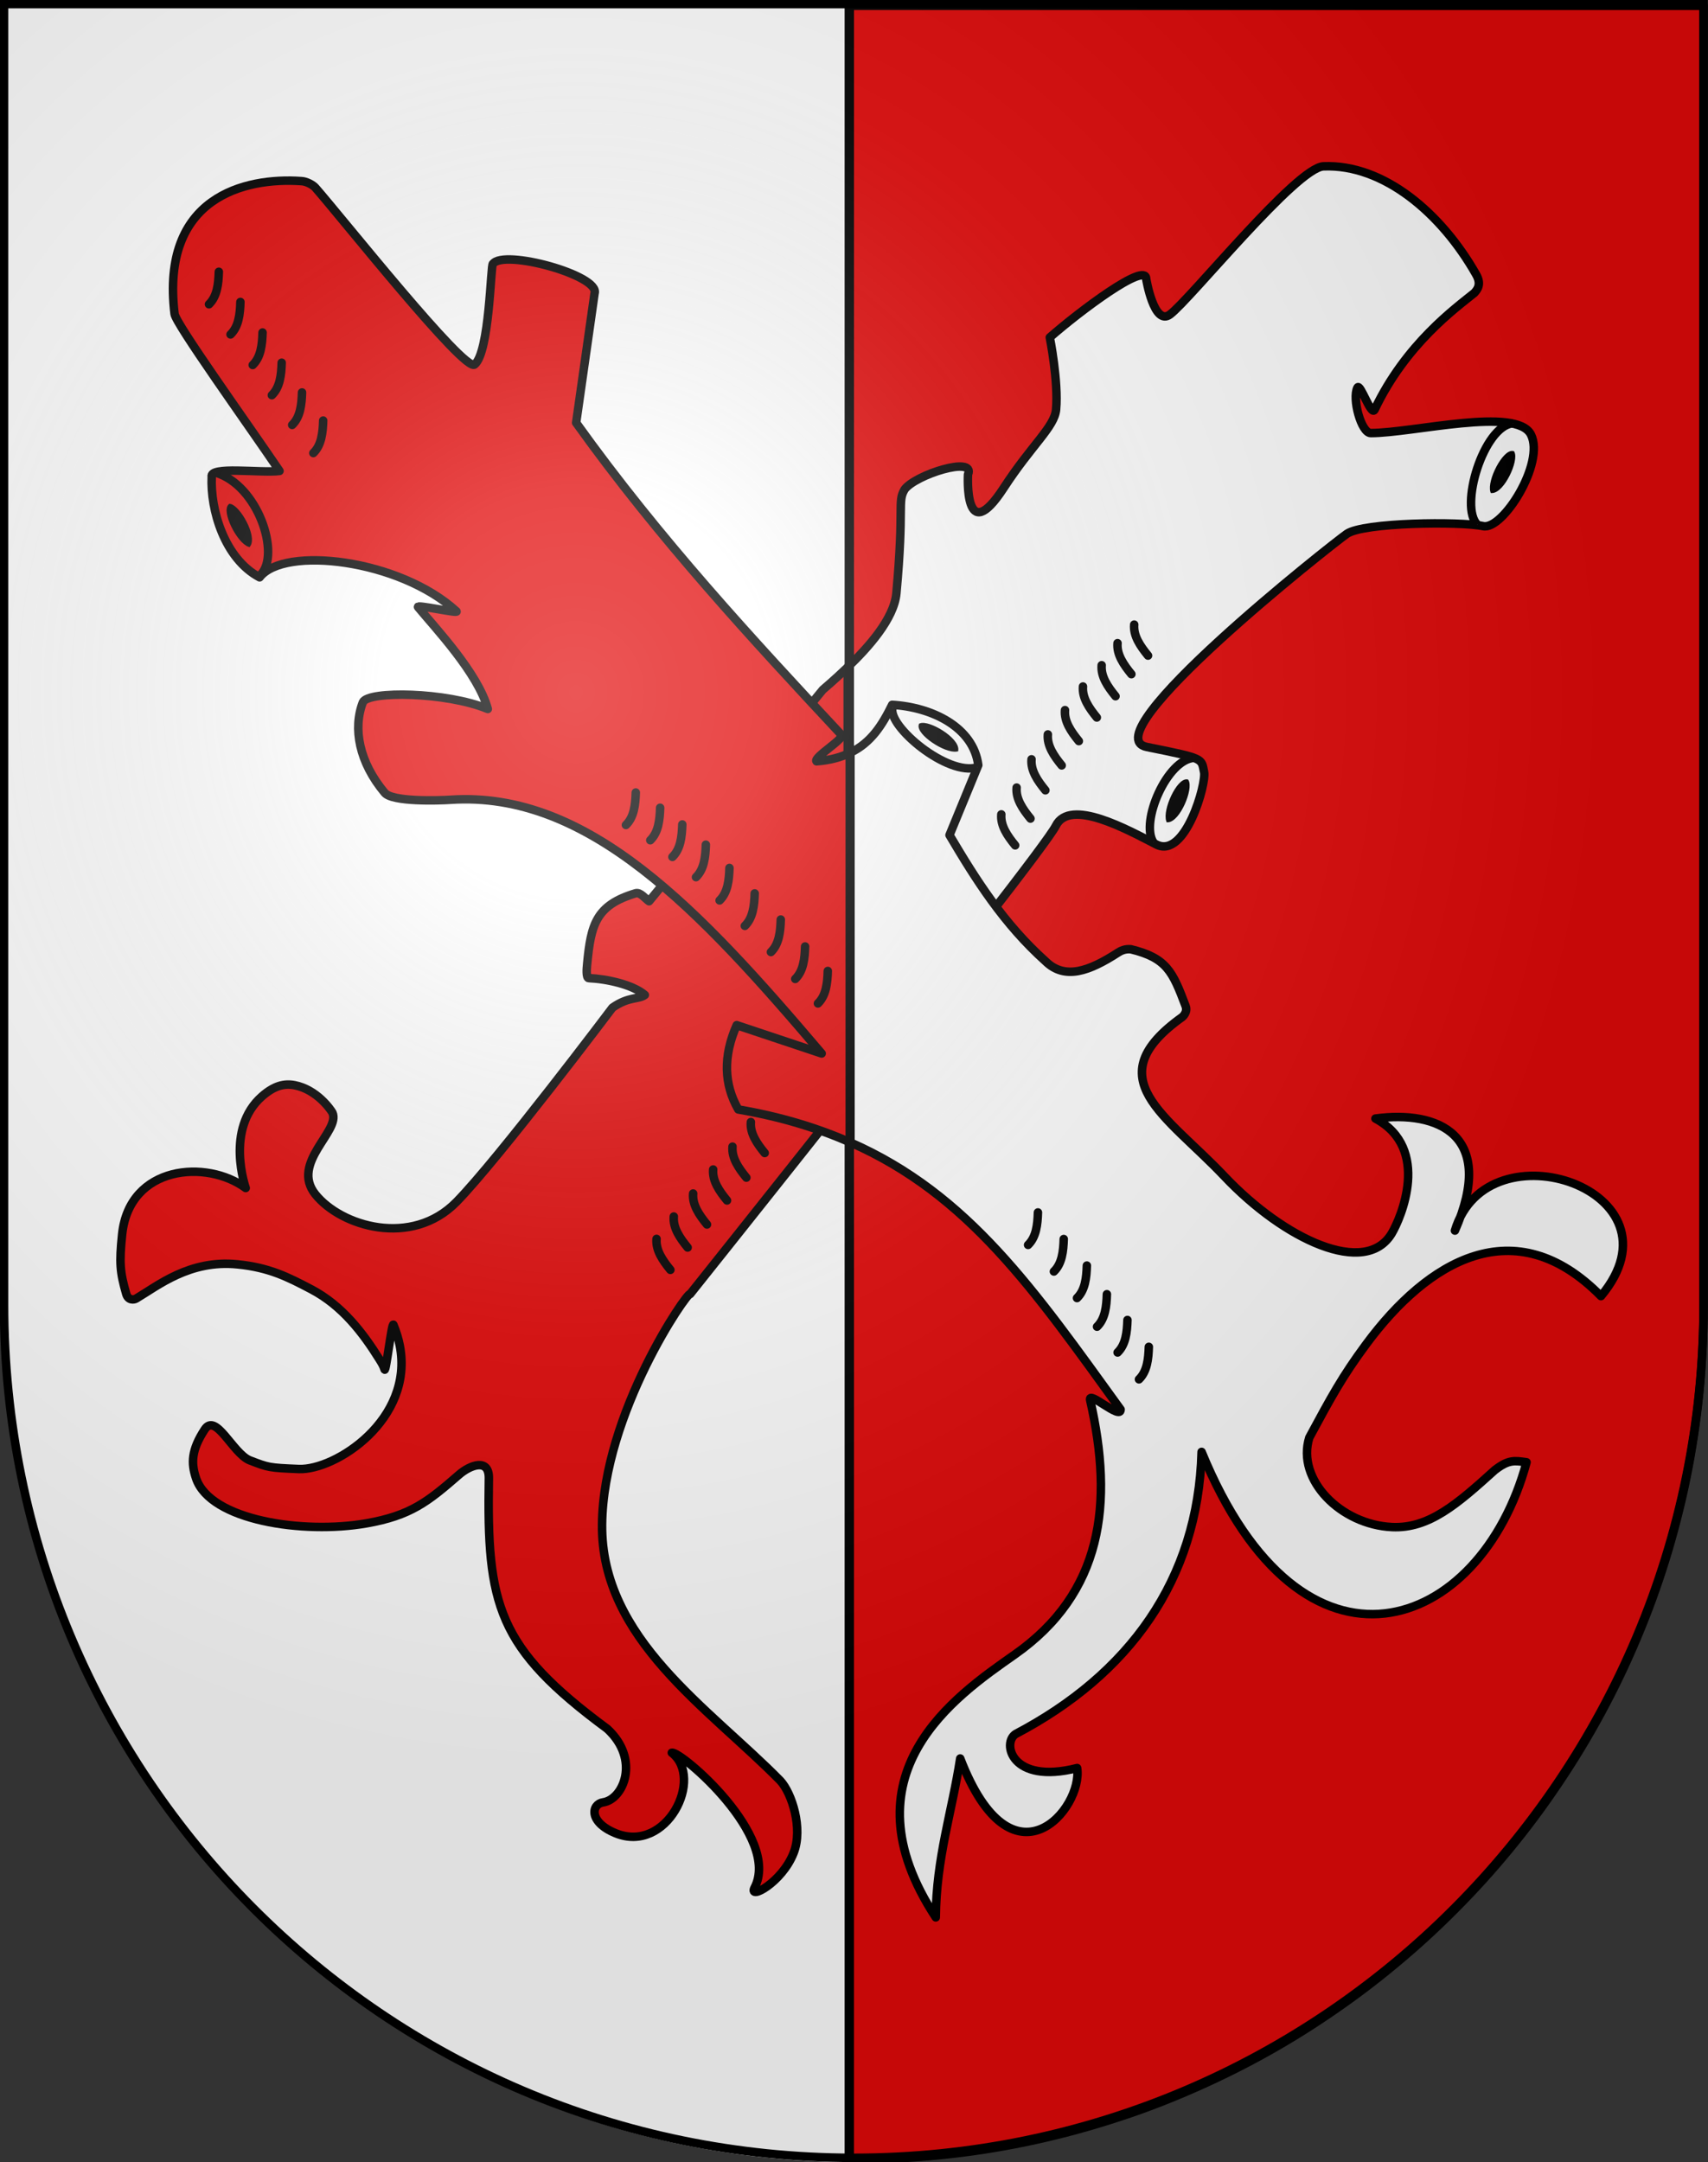 <?xml version="1.0" encoding="UTF-8"?>
<svg version="1.0" viewBox="0 0 603 763" xmlns="http://www.w3.org/2000/svg" xmlns:cc="http://creativecommons.org/ns#" xmlns:dc="http://purl.org/dc/elements/1.1/" xmlns:rdf="http://www.w3.org/1999/02/22-rdf-syntax-ns#" xmlns:xlink="http://www.w3.org/1999/xlink">
<rect x="0" y="0" width="603" height="763" fill="#333333" stroke="none"/>
<defs>
<radialGradient id="a" cx="858.04" cy="579.93" r="300" gradientTransform="matrix(1.215 1.5316e-24 1.4647e-23 1.267 -839.19 -490.49)" gradientUnits="userSpaceOnUse">
<stop stop-color="#fff" stop-opacity=".314" offset="0"/>
<stop stop-color="#fff" stop-opacity=".251" offset=".19"/>
<stop stop-color="#6b6b6b" stop-opacity=".125" offset=".6"/>
<stop stop-opacity=".125" offset="1"/>
</radialGradient>
</defs>
<desc>Coat of Arms of Canton of Freiburg (Fribourg)</desc>
<g>
<path d="m1.5 1.5v458.87c0 166.31 134.31 301.13 300 301.13s300-134.82 300-301.13v-458.87h-600z" fill="#fff"/>
<path d="m1.527 1v460.06c0 166.19 133.42 301.01 298.34 301.91v-761.97h-298.34z" fill="#fff"/>
<path d="m299.9 2.681v757.51" fill="none" stroke="#000" stroke-width="2.995"/>
<path d="m225.77 445.02c-0.351 3.982 2.179 7.619 4.889 10.935" fill="#e20909" fill-rule="evenodd" stroke="#000" stroke-linecap="round" stroke-linejoin="round" stroke-width="3"/>
<path d="m299.69 762c0.586 3e-3 1.163 0.031 1.75 0.031 5.178 0 10.324-0.146 15.438-0.406s10.176-0.642 15.219-1.156 10.066-1.145 15.031-1.906 9.868-1.653 14.75-2.656 9.739-2.137 14.531-3.375 9.522-2.596 14.219-4.062 9.374-3.03 13.969-4.719 9.107-3.502 13.594-5.406 8.941-3.917 13.312-6.031 8.687-4.307 12.938-6.625 8.439-4.735 12.562-7.25 8.166-5.138 12.156-7.844 7.931-5.516 11.781-8.406 7.608-5.869 11.312-8.938 7.354-6.228 10.906-9.469 7.013-6.563 10.406-9.969 6.709-6.872 9.938-10.438 6.381-7.219 9.438-10.938 6.027-7.51 8.906-11.375 5.648-7.807 8.344-11.812 5.307-8.08 7.812-12.219 4.91-8.327 7.219-12.594 4.519-8.612 6.625-13 4.102-8.84 6-13.344 3.693-9.044 5.375-13.656 3.258-9.285 4.719-14 2.798-9.47 4.031-14.281 2.376-9.693 3.375-14.594 1.866-9.828 2.625-14.812 1.394-10.001 1.906-15.062 0.897-10.18 1.156-15.312 0.406-10.303 0.406-15.5v-458.84h-301.75v759.97z" fill="#e20909" stroke="#000" stroke-linejoin="round" stroke-width="3"/>
<path d="m299.28 386.66c34.629-43.721 70.687-89.687 73.469-95.25 5-10 25.549 1.497 35.5 6.594 10.25 5.25 17.749-21.662 16.844-25.594-1.011-4.814 0.264-4.716-20.188-8.812-20.214-4.048 65.105-71.391 70.594-75.219 5.799-4.045 40.071-4.455 48.125-2.719 6.912 1.49 21.875-22.281 16.875-32.281s-41.562-0.562-56.562-0.562c-3.363 0-6.685-12.177-4.688-16.031 0.937-1.808 4.839 10.323 6.062 7.75 11.038-23.21 28.606-35.819 35.188-41.156 1.08-1.21 2.623-3.028 0.656-6.5-12.299-21.716-32.692-39.02-53.875-38.188-9.568 0.374-46.93 46.816-54.219 52.281-5.657 4.242-8.406-12.594-8.406-12.594-0.125-6.122-23.6 11.539-34.031 20.688 0 0 3.116 15.509 2.219 25.469-0.552 6.133-8.646 12.508-18.469 27.625-14.143 21.767-12.625-4.75-12.625-4.75 2.776-6.634-18.519 0.076-22.375 5.281-2.649 4.463-0.066 5.785-2.906 36.688-0.824 8.97-9.933 19.108-17.188 26.062v151.22z" fill="#fff" fill-rule="evenodd" stroke="#000" stroke-linecap="round" stroke-linejoin="round" stroke-width="3"/>
<path d="m299.28 386.66v-151.22c-4.694 4.5-8.781 7.938-8.781 7.938l-61.344 74.656c-1.383-0.952-3.045-3.238-4.688-2.844-14.15 4.227-15.85 11.045-17.188 25.156-0.144 1.434-0.41 4.769 0.594 4.812 6.213 0.269 15.447 2.232 19.781 5.938-2.086 1.634-5.742 0.467-11.438 4.5 0 0-40.196 53.337-55.031 68.5-15.877 16.228-40.838 8.661-49.875-2.688-8.806-11.058 9.015-22.31 6.062-28.75-0.635-1.16-5.522-8.2-13.375-9.719-3.611-0.698-7.189 0.163-11.469 3.906-13.192 11.538-5.781 32.375-5.781 32.375-13.707-10.136-41.075-8.12-43.625 16.344-1.061 10.183-0.754 13.35 1.438 21 0.675 2.355 2.681 2.159 3.531 1.656 7.623-4.508 18.856-13.764 35.75-12.062 11.183 1.117 17.677 4.407 26.062 8.812 10.854 5.702 18.175 15.253 24.125 24.812 0.84 1.349 1.379 2.28 1.75 3.469 0.434 1.389 2.595-17.024 3.125-15.75 1.048 2.518 1.79 4.986 2.25 7.375 5.028 26.09-22.785 44.034-35.656 43.5-10.663-0.442-10.662-0.517-17.406-3.094-5.938-2.517-11.885-16.877-15.812-10.875-4.75 7.26-4.863 11.897-3.062 17.25 5.019 14.927 37.897 19.771 60.062 15.906 15.688-2.735 21.735-7.591 32.812-17.219 3.806-3.308 10.603-5.968 10.5 1.281-0.728 44.801 2.891 59.681 41.812 88.438 11.726 10.821 5.709 24.907-1.469 25.938-4.113 0.59-5.244 6.933 4.344 10.875 18.11 7.446 31.425-19.457 19.906-28.375 2.975-0.761 38.586 29.53 29.219 47.625-2.338 4.515 9.689-1.738 13.812-12.344 3.344-8.601-0.653-21.017-4.719-25.406-25.182-25.645-63.32-49.966-62.938-90.375 0.374-39.451 30.426-82.644 31.094-81.375 0 0 28.005-35.098 55.625-69.969z" fill="#e20909" fill-rule="evenodd" stroke="#000" stroke-linecap="round" stroke-linejoin="round" stroke-width="3"/>
<path d="m421.6 267.42c-9.568 0.5-19.101 22.63-14.419 29.788" fill="#fff" fill-rule="evenodd" stroke="#000" stroke-width="3"/>
<path d="m534.08 149.36c-10.281 0.981-19.033 29.517-12.474 35.813" fill="#fff" fill-rule="evenodd" stroke="#000" stroke-width="3"/>
<path d="m231.79 437.17c-0.351 3.982 2.179 7.619 4.889 10.935" fill="#e20909" fill-rule="evenodd" stroke="#000" stroke-linecap="round" stroke-linejoin="round" stroke-width="3"/>
<path d="m237.88 429.28c-0.351 3.982 2.179 7.619 4.889 10.935" fill="#e20909" fill-rule="evenodd" stroke="#000" stroke-linecap="round" stroke-linejoin="round" stroke-width="3"/>
<path d="m244.71 421.16c-0.351 3.982 2.179 7.619 4.889 10.935" fill="#e20909" fill-rule="evenodd" stroke="#000" stroke-linecap="round" stroke-linejoin="round" stroke-width="3"/>
<path d="m251.78 412.68c-0.351 3.982 2.179 7.619 4.889 10.935" fill="#e20909" fill-rule="evenodd" stroke="#000" stroke-linecap="round" stroke-linejoin="round" stroke-width="3"/>
<path d="m258.61 404.62c-0.351 3.982 2.179 7.619 4.889 10.935" fill="#e20909" fill-rule="evenodd" stroke="#000" stroke-linecap="round" stroke-linejoin="round" stroke-width="3"/>
<path d="m265.09 395.94c-0.351 3.982 2.179 7.619 4.889 10.935" fill="#e20909" fill-rule="evenodd" stroke="#000" stroke-linecap="round" stroke-linejoin="round" stroke-width="3"/>
<path d="m353.51 287.37c-0.351 3.982 2.179 7.619 4.889 10.935" fill="#e20909" fill-rule="evenodd" stroke="#000" stroke-linecap="round" stroke-linejoin="round" stroke-width="3"/>
<path d="m358.92 277.92c-0.351 3.982 2.179 7.619 4.889 10.935" fill="#e20909" fill-rule="evenodd" stroke="#000" stroke-linecap="round" stroke-linejoin="round" stroke-width="3"/>
<path d="m364.18 267.94c-0.351 3.982 2.179 7.619 4.889 10.935" fill="#e20909" fill-rule="evenodd" stroke="#000" stroke-linecap="round" stroke-linejoin="round" stroke-width="3"/>
<path d="m369.94 259.16c-0.351 3.982 2.179 7.619 4.889 10.935" fill="#e20909" fill-rule="evenodd" stroke="#000" stroke-linecap="round" stroke-linejoin="round" stroke-width="3"/>
<path d="m375.99 250.58c-0.351 3.982 2.179 7.619 4.889 10.935" fill="#e20909" fill-rule="evenodd" stroke="#000" stroke-linecap="round" stroke-linejoin="round" stroke-width="3"/>
<path d="m382.34 242.25c-0.351 3.982 2.179 7.619 4.889 10.935" fill="#e20909" fill-rule="evenodd" stroke="#000" stroke-linecap="round" stroke-linejoin="round" stroke-width="3"/>
<path d="m388.94 234.74c-0.351 3.982 2.179 7.619 4.889 10.935" fill="#e20909" fill-rule="evenodd" stroke="#000" stroke-linecap="round" stroke-linejoin="round" stroke-width="3"/>
<path d="m394.54 226.96c-0.351 3.982 2.179 7.619 4.889 10.935" fill="#e20909" fill-rule="evenodd" stroke="#000" stroke-linecap="round" stroke-linejoin="round" stroke-width="3"/>
<path d="m400.42 220.41c-0.351 3.982 2.179 7.619 4.889 10.935" fill="#e20909" fill-rule="evenodd" stroke="#000" stroke-linecap="round" stroke-linejoin="round" stroke-width="3"/>
<path d="m534.17 159.64c1.562 2.834-3.479 13.868-7.502 13.855-1.208-3.947 4.329-14.545 7.502-13.855z" fill-rule="evenodd" stroke="#000" stroke-width="1px"/>
<path d="m419.14 275.52c1.682 2.765-2.882 14.004-6.902 14.164-1.376-3.892 3.702-14.717 6.902-14.164z" fill-rule="evenodd" stroke="#000" stroke-width="1px"/>
<path d="m300.25 265.59c-3.232 1.572-7.09 2.687-11.969 3.062-1.238-1.355 10.031-8.004 8.781-9.344-31.33-33.606-64.163-68.969-93.656-110.12l6.5-45.656c2.069-6.33-32.161-15.719-35.875-10.406-0.814-0.407-1.098 31.148-6.469 35.5-3.509 2.844-47.099-52.05-56.25-62.438-0.869-0.987-3.251-2.242-4.938-2.281-19.936-1.387-49.724 5.591-44.75 46.844 0.386 3.472 25.214 37.971 37.062 55.438-6.689 0.821-24.823-1.808-23.938 2.062-0.542 11.526 4.445 28.866 16.906 35.469 8.589-11.192 49.39-6.417 69.5 12 0.985 0.903-14.408-2.529-13.562-1.5 6.017 7.321 21.205 23.315 24.625 35.969-14.551-6.051-42.251-6.464-44.094-2.406-3.63 9.268-1.296 21.273 7.688 31.969 2.658 3.279 19.036 2.751 23.25 2.469 48.702-3.256 88.11 39.013 131.03 89.531l-30-10c-4.856 10.949-4.516 20.922 0.562 29.75 15.051 2.571 27.992 6.552 39.594 11.656v-137.56z" fill="#e20909" fill-rule="evenodd" stroke="#000" stroke-linejoin="round" stroke-width="3"/>
<path d="m300.25 265.59v137.56c41.834 18.405 64.964 52.201 95.375 94.219 0.105 3.913-11.585-6.971-10.75-3.312 8.36 36.639 4.384 68.042-26.656 89.812-21.011 14.736-61.071 42.159-27.844 92.719 0.163-20.98 5.721-37.133 8.625-56.062 18.368 47.751 43.448 17.606 41.281 3.375-23.368 5.944-26.675-9.042-21.625-12.062 39.726-20.888 64.37-54.137 65.562-99.5 35.71 87.236 98.558 63.542 114.72 3.656-4.301-0.594-6.322-1.003-11.219 2.781-13.312 12.042-23.255 20.682-36.25 20.094-18.123-0.821-33.886-16.744-29.219-31.594 7.742-14.338 11.619-21.519 20.094-32.969 21.772-29.415 52.433-47.81 82.875-16.938 30.961-37.13-40.094-61.352-51.562-23.125 14.748-33.73-5.888-42.532-28.062-39.531 19.703 10.613 8.93 35.219 5.75 40.531-9.27 15.482-37.859 2.272-59.062-20.125-20.686-21.851-45.252-34.589-14.875-56.25 0 0 2.025-1.638 1.156-3.875-4.574-12.16-6.674-16.948-19.344-20.031-2.059-0.18-3.495 0.528-4.562 1.219-10.038 6.5-18.726 9.726-25.531 3.031-14.761-13.229-24.581-28.765-33.906-44.531l10.156-24.688c-1.719-13.333-16.2-20.435-30.406-21.281-3.486 7.11-7.373 13.302-14.719 16.875z" fill="#fff" fill-rule="evenodd" stroke="#000" stroke-linejoin="round" stroke-width="3"/>
<path d="m315.09 249.76c-1.793 6.467 19.425 24.264 30 21" fill="#fff" fill-rule="evenodd" stroke="#000" stroke-width="3"/>
<path d="m76.092 166.76c15.105 4.472 22.958 28.896 16 36" fill="#e20909" fill-rule="evenodd" stroke="#000" stroke-width="3"/>
<path d="m288.77 354.09c2.876-2.776 3.351-7.181 3.478-11.462" fill="#e20909" fill-rule="evenodd" stroke="#000" stroke-linecap="round" stroke-linejoin="round" stroke-width="3"/>
<path d="m280.76 345.45c2.876-2.776 3.351-7.181 3.478-11.462" fill="#e20909" fill-rule="evenodd" stroke="#000" stroke-linecap="round" stroke-linejoin="round" stroke-width="3"/>
<path d="m272.17 335.95c2.876-2.776 3.351-7.181 3.478-11.462" fill="#e20909" fill-rule="evenodd" stroke="#000" stroke-linecap="round" stroke-linejoin="round" stroke-width="3"/>
<path d="m262.96 326.72c2.876-2.776 3.351-7.181 3.478-11.462" fill="#e20909" fill-rule="evenodd" stroke="#000" stroke-linecap="round" stroke-linejoin="round" stroke-width="3"/>
<path d="m254.05 317.74c2.876-2.776 3.351-7.181 3.478-11.462" fill="#e20909" fill-rule="evenodd" stroke="#000" stroke-linecap="round" stroke-linejoin="round" stroke-width="3"/>
<path d="m245.72 309.53c2.876-2.776 3.351-7.181 3.478-11.462" fill="#e20909" fill-rule="evenodd" stroke="#000" stroke-linecap="round" stroke-linejoin="round" stroke-width="3"/>
<path d="m237.4 302.39c2.876-2.776 3.351-7.181 3.478-11.462" fill="#e20909" fill-rule="evenodd" stroke="#000" stroke-linecap="round" stroke-linejoin="round" stroke-width="3"/>
<path d="m229.58 296.5c2.876-2.776 3.351-7.181 3.478-11.462" fill="#e20909" fill-rule="evenodd" stroke="#000" stroke-linecap="round" stroke-linejoin="round" stroke-width="3"/>
<path d="m220.98 291.12c2.876-2.776 3.351-7.181 3.478-11.462" fill="#e20909" fill-rule="evenodd" stroke="#000" stroke-linecap="round" stroke-linejoin="round" stroke-width="3"/>
<path d="m402.11 486.73c2.876-2.776 3.351-7.181 3.478-11.462" fill="#e20909" fill-rule="evenodd" stroke="#000" stroke-linecap="round" stroke-linejoin="round" stroke-width="3"/>
<path d="m394.56 477.26c2.876-2.776 3.351-7.181 3.478-11.462" fill="#e20909" fill-rule="evenodd" stroke="#000" stroke-linecap="round" stroke-linejoin="round" stroke-width="3"/>
<path d="m387.3 468.16c2.876-2.776 3.351-7.181 3.478-11.462" fill="#e20909" fill-rule="evenodd" stroke="#000" stroke-linecap="round" stroke-linejoin="round" stroke-width="3"/>
<path d="m380.23 458.05c2.876-2.776 3.351-7.181 3.478-11.462" fill="#e20909" fill-rule="evenodd" stroke="#000" stroke-linecap="round" stroke-linejoin="round" stroke-width="3"/>
<path d="m372.07 448.68c2.876-2.776 3.351-7.181 3.478-11.462" fill="#e20909" fill-rule="evenodd" stroke="#000" stroke-linecap="round" stroke-linejoin="round" stroke-width="3"/>
<path d="m362.96 439.3c2.876-2.776 3.351-7.181 3.478-11.462" fill="#e20909" fill-rule="evenodd" stroke="#000" stroke-linecap="round" stroke-linejoin="round" stroke-width="3"/>
<path d="m110.62 159.87c2.876-2.776 3.351-7.181 3.478-11.462" fill="#e20909" fill-rule="evenodd" stroke="#000" stroke-linecap="round" stroke-linejoin="round" stroke-width="3"/>
<path d="m103.15 149.95c2.876-2.776 3.351-7.181 3.478-11.462" fill="#e20909" fill-rule="evenodd" stroke="#000" stroke-linecap="round" stroke-linejoin="round" stroke-width="3"/>
<path d="m95.973 139.45c2.876-2.776 3.351-7.181 3.478-11.462" fill="#e20909" fill-rule="evenodd" stroke="#000" stroke-linecap="round" stroke-linejoin="round" stroke-width="3"/>
<path d="m89.219 128.8c2.876-2.776 3.351-7.181 3.478-11.462" fill="#e20909" fill-rule="evenodd" stroke="#000" stroke-linecap="round" stroke-linejoin="round" stroke-width="3"/>
<path d="m81.397 118.02c2.876-2.776 3.351-7.181 3.478-11.462" fill="#e20909" fill-rule="evenodd" stroke="#000" stroke-linecap="round" stroke-linejoin="round" stroke-width="3"/>
<path d="m73.78 107.37c2.876-2.776 3.351-7.181 3.478-11.462" fill="#e20909" fill-rule="evenodd" stroke="#000" stroke-linecap="round" stroke-linejoin="round" stroke-width="3"/>
<path d="m324.86 255.75c2.985-1.249 13.415 4.946 12.971 8.944-4.054 0.778-13.997-5.862-12.971-8.944z" fill-rule="evenodd" stroke="#000" stroke-width="1px"/>
<path d="m81.109 178.29c3.211 0.4 9.181 10.96 6.808 14.209-3.904-1.341-9.23-12.045-6.808-14.209z" fill-rule="evenodd" stroke="#000" stroke-width="1px"/>
<path d="m300 2.995v757.51" fill="none" stroke="#000" stroke-width="2.995"/>
<path d="m1.5 1.5v458.87c0 166.31 134.31 301.13 300 301.13 165.69 0 300-134.82 300-301.13v-458.87h-600z" fill="url(#a)"/>
<path d="m1.429 1.44v458.87c0 166.31 134.31 301.13 300 301.13 165.69 0 300-134.82 300-301.13v-458.87h-600z" fill="none" stroke="#000" stroke-width="3"/>
</g>
</svg>
